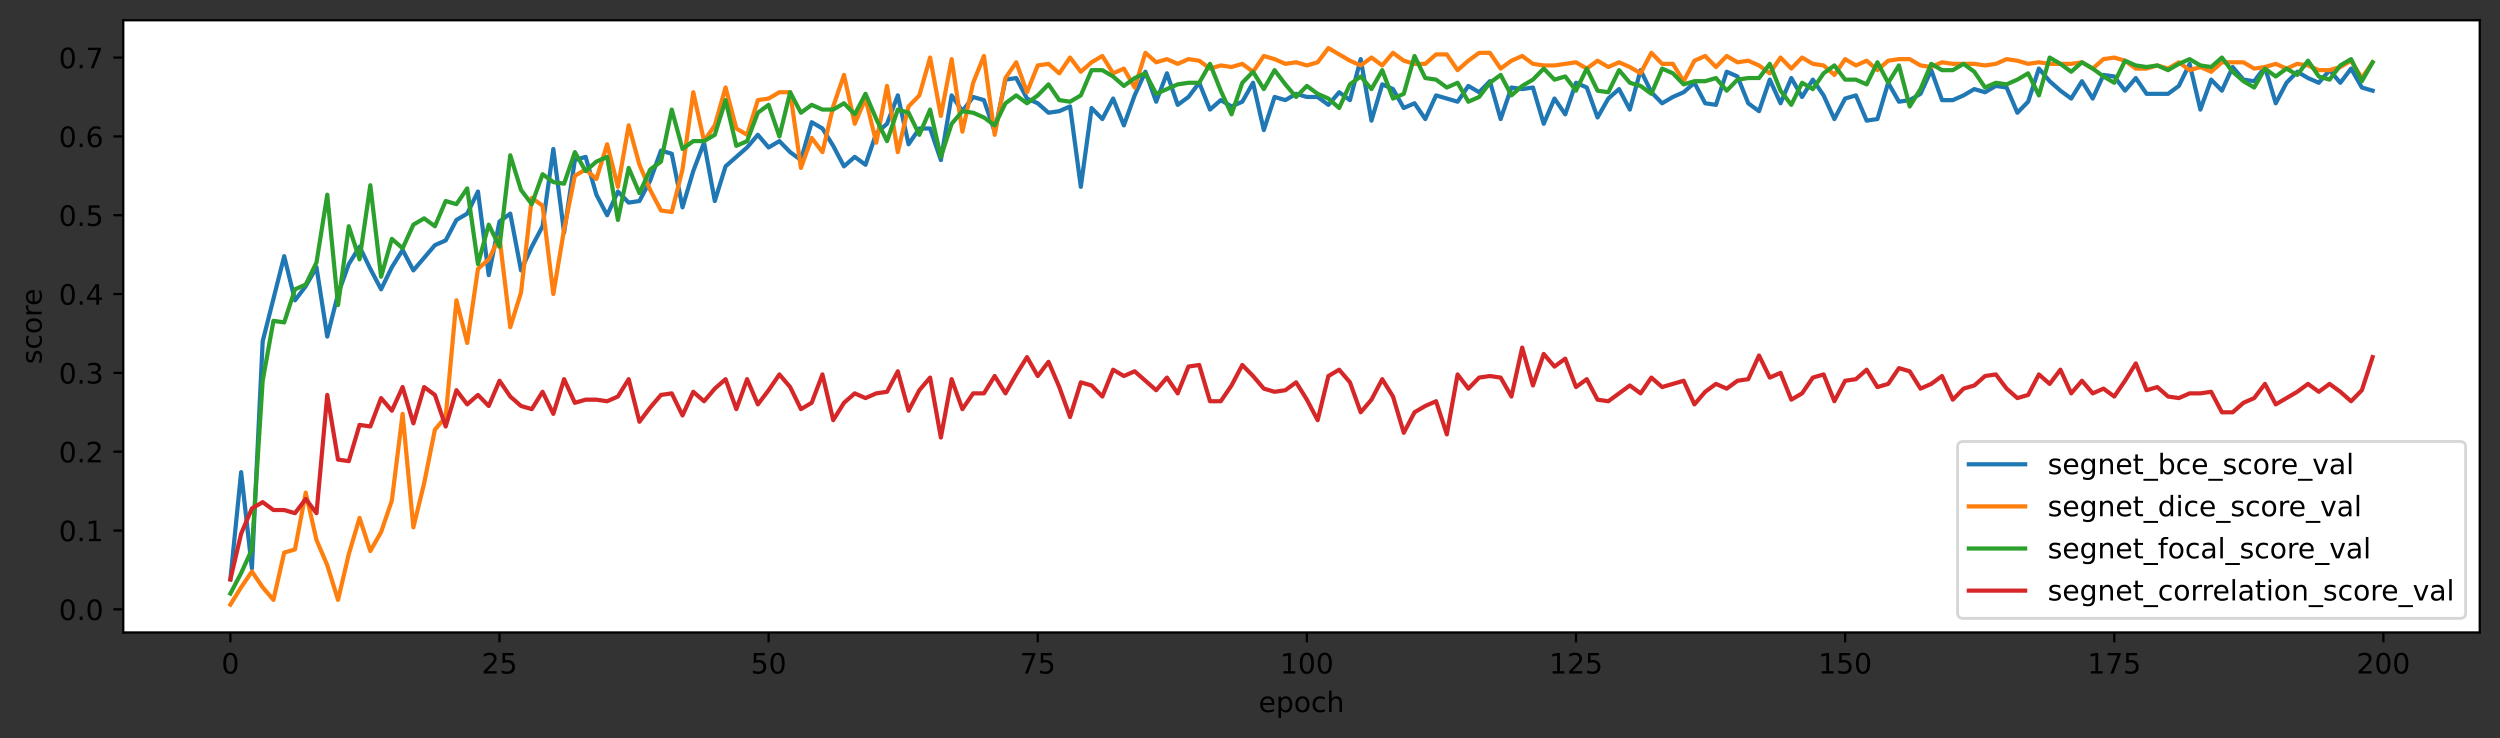<?xml version="1.0" encoding="utf-8" standalone="no"?>
<!DOCTYPE svg PUBLIC "-//W3C//DTD SVG 1.1//EN"
  "http://www.w3.org/Graphics/SVG/1.1/DTD/svg11.dtd">
<!-- Created with matplotlib (https://matplotlib.org/) -->
<svg height="262.196pt" version="1.1" viewBox="0 0 887.981 262.196" width="887.981pt" xmlns="http://www.w3.org/2000/svg" xmlns:xlink="http://www.w3.org/1999/xlink">
 <rect x="0" y="0" width="887.981" height="262.196" fill="#333333" stroke="none"/>
 <defs>
  <style type="text/css">*{stroke-linecap:butt;stroke-linejoin:round;}</style>
 </defs>
 <g id="figure_1">
  <g id="patch_1">
   <path d="M 0 262.196 
L 887.981 262.196 
L 887.981 0 
L 0 0 
z
" style="fill:none;"/>
  </g>
  <g id="axes_1">
   <g id="patch_2">
    <path d="M 43.781 224.64 
L 880.781 224.64 
L 880.781 7.2 
L 43.781 7.2 
z
" style="fill:#ffffff;"/>
   </g>
   <g id="matplotlib.axis_1">
    <g id="xtick_1">
     <g id="line2d_1">
      <defs>
       <path d="M 0 0 
L 0 3.5 
" id="md6b34d2e48" style="stroke:#000000;stroke-width:0.8;"/>
      </defs>
      <g>
       <use style="stroke:#000000;stroke-width:0.8;" x="81.827" xlink:href="#md6b34d2e48" y="224.64"/>
      </g>
     </g>
     <g id="text_1">
      <!-- 0 -->
      <g transform="translate(78.645 239.238)scale(0.1 -0.1)">
       <defs>
        <path d="M 31.781 66.406 
Q 24.172 66.406 20.328 58.906 
Q 16.5 51.422 16.5 36.375 
Q 16.5 21.391 20.328 13.891 
Q 24.172 6.391 31.781 6.391 
Q 39.453 6.391 43.281 13.891 
Q 47.125 21.391 47.125 36.375 
Q 47.125 51.422 43.281 58.906 
Q 39.453 66.406 31.781 66.406 
z
M 31.781 74.219 
Q 44.047 74.219 50.516 64.516 
Q 56.984 54.828 56.984 36.375 
Q 56.984 17.969 50.516 8.266 
Q 44.047 -1.422 31.781 -1.422 
Q 19.531 -1.422 13.062 8.266 
Q 6.594 17.969 6.594 36.375 
Q 6.594 54.828 13.062 64.516 
Q 19.531 74.219 31.781 74.219 
z
" id="DejaVuSans-48"/>
       </defs>
       <use xlink:href="#DejaVuSans-48"/>
      </g>
     </g>
    </g>
    <g id="xtick_2">
     <g id="line2d_2">
      <g>
       <use style="stroke:#000000;stroke-width:0.8;" x="177.418" xlink:href="#md6b34d2e48" y="224.64"/>
      </g>
     </g>
     <g id="text_2">
      <!-- 25 -->
      <g transform="translate(171.056 239.238)scale(0.1 -0.1)">
       <defs>
        <path d="M 19.188 8.297 
L 53.609 8.297 
L 53.609 0 
L 7.328 0 
L 7.328 8.297 
Q 12.938 14.109 22.625 23.891 
Q 32.328 33.688 34.812 36.531 
Q 39.547 41.844 41.422 45.531 
Q 43.312 49.219 43.312 52.781 
Q 43.312 58.594 39.234 62.25 
Q 35.156 65.922 28.609 65.922 
Q 23.969 65.922 18.812 64.312 
Q 13.672 62.703 7.812 59.422 
L 7.812 69.391 
Q 13.766 71.781 18.938 73 
Q 24.125 74.219 28.422 74.219 
Q 39.75 74.219 46.484 68.547 
Q 53.219 62.891 53.219 53.422 
Q 53.219 48.922 51.531 44.891 
Q 49.859 40.875 45.406 35.406 
Q 44.188 33.984 37.641 27.219 
Q 31.109 20.453 19.188 8.297 
z
" id="DejaVuSans-50"/>
        <path d="M 10.797 72.906 
L 49.516 72.906 
L 49.516 64.594 
L 19.828 64.594 
L 19.828 46.734 
Q 21.969 47.469 24.109 47.828 
Q 26.266 48.188 28.422 48.188 
Q 40.625 48.188 47.75 41.5 
Q 54.891 34.812 54.891 23.391 
Q 54.891 11.625 47.562 5.094 
Q 40.234 -1.422 26.906 -1.422 
Q 22.312 -1.422 17.547 -0.641 
Q 12.797 0.141 7.719 1.703 
L 7.719 11.625 
Q 12.109 9.234 16.797 8.062 
Q 21.484 6.891 26.703 6.891 
Q 35.156 6.891 40.078 11.328 
Q 45.016 15.766 45.016 23.391 
Q 45.016 31 40.078 35.438 
Q 35.156 39.891 26.703 39.891 
Q 22.75 39.891 18.812 39.016 
Q 14.891 38.141 10.797 36.281 
z
" id="DejaVuSans-53"/>
       </defs>
       <use xlink:href="#DejaVuSans-50"/>
       <use x="63.623" xlink:href="#DejaVuSans-53"/>
      </g>
     </g>
    </g>
    <g id="xtick_3">
     <g id="line2d_3">
      <g>
       <use style="stroke:#000000;stroke-width:0.8;" x="273.01" xlink:href="#md6b34d2e48" y="224.64"/>
      </g>
     </g>
     <g id="text_3">
      <!-- 50 -->
      <g transform="translate(266.647 239.238)scale(0.1 -0.1)">
       <use xlink:href="#DejaVuSans-53"/>
       <use x="63.623" xlink:href="#DejaVuSans-48"/>
      </g>
     </g>
    </g>
    <g id="xtick_4">
     <g id="line2d_4">
      <g>
       <use style="stroke:#000000;stroke-width:0.8;" x="368.601" xlink:href="#md6b34d2e48" y="224.64"/>
      </g>
     </g>
     <g id="text_4">
      <!-- 75 -->
      <g transform="translate(362.239 239.238)scale(0.1 -0.1)">
       <defs>
        <path d="M 8.203 72.906 
L 55.078 72.906 
L 55.078 68.703 
L 28.609 0 
L 18.312 0 
L 43.219 64.594 
L 8.203 64.594 
z
" id="DejaVuSans-55"/>
       </defs>
       <use xlink:href="#DejaVuSans-55"/>
       <use x="63.623" xlink:href="#DejaVuSans-53"/>
      </g>
     </g>
    </g>
    <g id="xtick_5">
     <g id="line2d_5">
      <g>
       <use style="stroke:#000000;stroke-width:0.8;" x="464.193" xlink:href="#md6b34d2e48" y="224.64"/>
      </g>
     </g>
     <g id="text_5">
      <!-- 100 -->
      <g transform="translate(454.649 239.238)scale(0.1 -0.1)">
       <defs>
        <path d="M 12.406 8.297 
L 28.516 8.297 
L 28.516 63.922 
L 10.984 60.406 
L 10.984 69.391 
L 28.422 72.906 
L 38.281 72.906 
L 38.281 8.297 
L 54.391 8.297 
L 54.391 0 
L 12.406 0 
z
" id="DejaVuSans-49"/>
       </defs>
       <use xlink:href="#DejaVuSans-49"/>
       <use x="63.623" xlink:href="#DejaVuSans-48"/>
       <use x="127.246" xlink:href="#DejaVuSans-48"/>
      </g>
     </g>
    </g>
    <g id="xtick_6">
     <g id="line2d_6">
      <g>
       <use style="stroke:#000000;stroke-width:0.8;" x="559.785" xlink:href="#md6b34d2e48" y="224.64"/>
      </g>
     </g>
     <g id="text_6">
      <!-- 125 -->
      <g transform="translate(550.241 239.238)scale(0.1 -0.1)">
       <use xlink:href="#DejaVuSans-49"/>
       <use x="63.623" xlink:href="#DejaVuSans-50"/>
       <use x="127.246" xlink:href="#DejaVuSans-53"/>
      </g>
     </g>
    </g>
    <g id="xtick_7">
     <g id="line2d_7">
      <g>
       <use style="stroke:#000000;stroke-width:0.8;" x="655.376" xlink:href="#md6b34d2e48" y="224.64"/>
      </g>
     </g>
     <g id="text_7">
      <!-- 150 -->
      <g transform="translate(645.833 239.238)scale(0.1 -0.1)">
       <use xlink:href="#DejaVuSans-49"/>
       <use x="63.623" xlink:href="#DejaVuSans-53"/>
       <use x="127.246" xlink:href="#DejaVuSans-48"/>
      </g>
     </g>
    </g>
    <g id="xtick_8">
     <g id="line2d_8">
      <g>
       <use style="stroke:#000000;stroke-width:0.8;" x="750.968" xlink:href="#md6b34d2e48" y="224.64"/>
      </g>
     </g>
     <g id="text_8">
      <!-- 175 -->
      <g transform="translate(741.424 239.238)scale(0.1 -0.1)">
       <use xlink:href="#DejaVuSans-49"/>
       <use x="63.623" xlink:href="#DejaVuSans-55"/>
       <use x="127.246" xlink:href="#DejaVuSans-53"/>
      </g>
     </g>
    </g>
    <g id="xtick_9">
     <g id="line2d_9">
      <g>
       <use style="stroke:#000000;stroke-width:0.8;" x="846.559" xlink:href="#md6b34d2e48" y="224.64"/>
      </g>
     </g>
     <g id="text_9">
      <!-- 200 -->
      <g transform="translate(837.016 239.238)scale(0.1 -0.1)">
       <use xlink:href="#DejaVuSans-50"/>
       <use x="63.623" xlink:href="#DejaVuSans-48"/>
       <use x="127.246" xlink:href="#DejaVuSans-48"/>
      </g>
     </g>
    </g>
    <g id="text_10">
     <!-- epoch -->
     <g transform="translate(447.053 252.917)scale(0.1 -0.1)">
      <defs>
       <path d="M 56.203 29.594 
L 56.203 25.203 
L 14.891 25.203 
Q 15.484 15.922 20.484 11.062 
Q 25.484 6.203 34.422 6.203 
Q 39.594 6.203 44.453 7.469 
Q 49.312 8.734 54.109 11.281 
L 54.109 2.781 
Q 49.266 0.734 44.188 -0.344 
Q 39.109 -1.422 33.891 -1.422 
Q 20.797 -1.422 13.156 6.188 
Q 5.516 13.812 5.516 26.812 
Q 5.516 40.234 12.766 48.109 
Q 20.016 56 32.328 56 
Q 43.359 56 49.781 48.891 
Q 56.203 41.797 56.203 29.594 
z
M 47.219 32.234 
Q 47.125 39.594 43.094 43.984 
Q 39.062 48.391 32.422 48.391 
Q 24.906 48.391 20.391 44.141 
Q 15.875 39.891 15.188 32.172 
z
" id="DejaVuSans-101"/>
       <path d="M 18.109 8.203 
L 18.109 -20.797 
L 9.078 -20.797 
L 9.078 54.688 
L 18.109 54.688 
L 18.109 46.391 
Q 20.953 51.266 25.266 53.625 
Q 29.594 56 35.594 56 
Q 45.562 56 51.781 48.094 
Q 58.016 40.188 58.016 27.297 
Q 58.016 14.406 51.781 6.484 
Q 45.562 -1.422 35.594 -1.422 
Q 29.594 -1.422 25.266 0.953 
Q 20.953 3.328 18.109 8.203 
z
M 48.688 27.297 
Q 48.688 37.203 44.609 42.844 
Q 40.531 48.484 33.406 48.484 
Q 26.266 48.484 22.188 42.844 
Q 18.109 37.203 18.109 27.297 
Q 18.109 17.391 22.188 11.75 
Q 26.266 6.109 33.406 6.109 
Q 40.531 6.109 44.609 11.75 
Q 48.688 17.391 48.688 27.297 
z
" id="DejaVuSans-112"/>
       <path d="M 30.609 48.391 
Q 23.391 48.391 19.188 42.75 
Q 14.984 37.109 14.984 27.297 
Q 14.984 17.484 19.156 11.844 
Q 23.344 6.203 30.609 6.203 
Q 37.797 6.203 41.984 11.859 
Q 46.188 17.531 46.188 27.297 
Q 46.188 37.016 41.984 42.703 
Q 37.797 48.391 30.609 48.391 
z
M 30.609 56 
Q 42.328 56 49.016 48.375 
Q 55.719 40.766 55.719 27.297 
Q 55.719 13.875 49.016 6.219 
Q 42.328 -1.422 30.609 -1.422 
Q 18.844 -1.422 12.172 6.219 
Q 5.516 13.875 5.516 27.297 
Q 5.516 40.766 12.172 48.375 
Q 18.844 56 30.609 56 
z
" id="DejaVuSans-111"/>
       <path d="M 48.781 52.594 
L 48.781 44.188 
Q 44.969 46.297 41.141 47.344 
Q 37.312 48.391 33.406 48.391 
Q 24.656 48.391 19.812 42.844 
Q 14.984 37.312 14.984 27.297 
Q 14.984 17.281 19.812 11.734 
Q 24.656 6.203 33.406 6.203 
Q 37.312 6.203 41.141 7.25 
Q 44.969 8.297 48.781 10.406 
L 48.781 2.094 
Q 45.016 0.344 40.984 -0.531 
Q 36.969 -1.422 32.422 -1.422 
Q 20.062 -1.422 12.781 6.344 
Q 5.516 14.109 5.516 27.297 
Q 5.516 40.672 12.859 48.328 
Q 20.219 56 33.016 56 
Q 37.156 56 41.109 55.141 
Q 45.062 54.297 48.781 52.594 
z
" id="DejaVuSans-99"/>
       <path d="M 54.891 33.016 
L 54.891 0 
L 45.906 0 
L 45.906 32.719 
Q 45.906 40.484 42.875 44.328 
Q 39.844 48.188 33.797 48.188 
Q 26.516 48.188 22.312 43.547 
Q 18.109 38.922 18.109 30.906 
L 18.109 0 
L 9.078 0 
L 9.078 75.984 
L 18.109 75.984 
L 18.109 46.188 
Q 21.344 51.125 25.703 53.562 
Q 30.078 56 35.797 56 
Q 45.219 56 50.047 50.172 
Q 54.891 44.344 54.891 33.016 
z
" id="DejaVuSans-104"/>
      </defs>
      <use xlink:href="#DejaVuSans-101"/>
      <use x="61.523" xlink:href="#DejaVuSans-112"/>
      <use x="125" xlink:href="#DejaVuSans-111"/>
      <use x="186.182" xlink:href="#DejaVuSans-99"/>
      <use x="241.162" xlink:href="#DejaVuSans-104"/>
     </g>
    </g>
   </g>
   <g id="matplotlib.axis_2">
    <g id="ytick_1">
     <g id="line2d_10">
      <defs>
       <path d="M 0 0 
L -3.5 0 
" id="m94ade7bf35" style="stroke:#000000;stroke-width:0.8;"/>
      </defs>
      <g>
       <use style="stroke:#000000;stroke-width:0.8;" x="43.781" xlink:href="#m94ade7bf35" y="216.436"/>
      </g>
     </g>
     <g id="text_11">
      <!-- 0.0 -->
      <g transform="translate(20.878 220.236)scale(0.1 -0.1)">
       <defs>
        <path d="M 10.688 12.406 
L 21 12.406 
L 21 0 
L 10.688 0 
z
" id="DejaVuSans-46"/>
       </defs>
       <use xlink:href="#DejaVuSans-48"/>
       <use x="63.623" xlink:href="#DejaVuSans-46"/>
       <use x="95.41" xlink:href="#DejaVuSans-48"/>
      </g>
     </g>
    </g>
    <g id="ytick_2">
     <g id="line2d_11">
      <g>
       <use style="stroke:#000000;stroke-width:0.8;" x="43.781" xlink:href="#m94ade7bf35" y="188.437"/>
      </g>
     </g>
     <g id="text_12">
      <!-- 0.1 -->
      <g transform="translate(20.878 192.237)scale(0.1 -0.1)">
       <use xlink:href="#DejaVuSans-48"/>
       <use x="63.623" xlink:href="#DejaVuSans-46"/>
       <use x="95.41" xlink:href="#DejaVuSans-49"/>
      </g>
     </g>
    </g>
    <g id="ytick_3">
     <g id="line2d_12">
      <g>
       <use style="stroke:#000000;stroke-width:0.8;" x="43.781" xlink:href="#m94ade7bf35" y="160.438"/>
      </g>
     </g>
     <g id="text_13">
      <!-- 0.2 -->
      <g transform="translate(20.878 164.238)scale(0.1 -0.1)">
       <use xlink:href="#DejaVuSans-48"/>
       <use x="63.623" xlink:href="#DejaVuSans-46"/>
       <use x="95.41" xlink:href="#DejaVuSans-50"/>
      </g>
     </g>
    </g>
    <g id="ytick_4">
     <g id="line2d_13">
      <g>
       <use style="stroke:#000000;stroke-width:0.8;" x="43.781" xlink:href="#m94ade7bf35" y="132.439"/>
      </g>
     </g>
     <g id="text_14">
      <!-- 0.3 -->
      <g transform="translate(20.878 136.239)scale(0.1 -0.1)">
       <defs>
        <path d="M 40.578 39.312 
Q 47.656 37.797 51.625 33 
Q 55.609 28.219 55.609 21.188 
Q 55.609 10.406 48.188 4.484 
Q 40.766 -1.422 27.094 -1.422 
Q 22.516 -1.422 17.656 -0.516 
Q 12.797 0.391 7.625 2.203 
L 7.625 11.719 
Q 11.719 9.328 16.594 8.109 
Q 21.484 6.891 26.812 6.891 
Q 36.078 6.891 40.938 10.547 
Q 45.797 14.203 45.797 21.188 
Q 45.797 27.641 41.281 31.266 
Q 36.766 34.906 28.719 34.906 
L 20.219 34.906 
L 20.219 43.016 
L 29.109 43.016 
Q 36.375 43.016 40.234 45.922 
Q 44.094 48.828 44.094 54.297 
Q 44.094 59.906 40.109 62.906 
Q 36.141 65.922 28.719 65.922 
Q 24.656 65.922 20.016 65.031 
Q 15.375 64.156 9.812 62.312 
L 9.812 71.094 
Q 15.438 72.656 20.344 73.438 
Q 25.25 74.219 29.594 74.219 
Q 40.828 74.219 47.359 69.109 
Q 53.906 64.016 53.906 55.328 
Q 53.906 49.266 50.438 45.094 
Q 46.969 40.922 40.578 39.312 
z
" id="DejaVuSans-51"/>
       </defs>
       <use xlink:href="#DejaVuSans-48"/>
       <use x="63.623" xlink:href="#DejaVuSans-46"/>
       <use x="95.41" xlink:href="#DejaVuSans-51"/>
      </g>
     </g>
    </g>
    <g id="ytick_5">
     <g id="line2d_14">
      <g>
       <use style="stroke:#000000;stroke-width:0.8;" x="43.781" xlink:href="#m94ade7bf35" y="104.44"/>
      </g>
     </g>
     <g id="text_15">
      <!-- 0.4 -->
      <g transform="translate(20.878 108.24)scale(0.1 -0.1)">
       <defs>
        <path d="M 37.797 64.312 
L 12.891 25.391 
L 37.797 25.391 
z
M 35.203 72.906 
L 47.609 72.906 
L 47.609 25.391 
L 58.016 25.391 
L 58.016 17.188 
L 47.609 17.188 
L 47.609 0 
L 37.797 0 
L 37.797 17.188 
L 4.891 17.188 
L 4.891 26.703 
z
" id="DejaVuSans-52"/>
       </defs>
       <use xlink:href="#DejaVuSans-48"/>
       <use x="63.623" xlink:href="#DejaVuSans-46"/>
       <use x="95.41" xlink:href="#DejaVuSans-52"/>
      </g>
     </g>
    </g>
    <g id="ytick_6">
     <g id="line2d_15">
      <g>
       <use style="stroke:#000000;stroke-width:0.8;" x="43.781" xlink:href="#m94ade7bf35" y="76.441"/>
      </g>
     </g>
     <g id="text_16">
      <!-- 0.5 -->
      <g transform="translate(20.878 80.241)scale(0.1 -0.1)">
       <use xlink:href="#DejaVuSans-48"/>
       <use x="63.623" xlink:href="#DejaVuSans-46"/>
       <use x="95.41" xlink:href="#DejaVuSans-53"/>
      </g>
     </g>
    </g>
    <g id="ytick_7">
     <g id="line2d_16">
      <g>
       <use style="stroke:#000000;stroke-width:0.8;" x="43.781" xlink:href="#m94ade7bf35" y="48.442"/>
      </g>
     </g>
     <g id="text_17">
      <!-- 0.6 -->
      <g transform="translate(20.878 52.242)scale(0.1 -0.1)">
       <defs>
        <path d="M 33.016 40.375 
Q 26.375 40.375 22.484 35.828 
Q 18.609 31.297 18.609 23.391 
Q 18.609 15.531 22.484 10.953 
Q 26.375 6.391 33.016 6.391 
Q 39.656 6.391 43.531 10.953 
Q 47.406 15.531 47.406 23.391 
Q 47.406 31.297 43.531 35.828 
Q 39.656 40.375 33.016 40.375 
z
M 52.594 71.297 
L 52.594 62.312 
Q 48.875 64.062 45.094 64.984 
Q 41.312 65.922 37.594 65.922 
Q 27.828 65.922 22.672 59.328 
Q 17.531 52.734 16.797 39.406 
Q 19.672 43.656 24.016 45.922 
Q 28.375 48.188 33.594 48.188 
Q 44.578 48.188 50.953 41.516 
Q 57.328 34.859 57.328 23.391 
Q 57.328 12.156 50.688 5.359 
Q 44.047 -1.422 33.016 -1.422 
Q 20.359 -1.422 13.672 8.266 
Q 6.984 17.969 6.984 36.375 
Q 6.984 53.656 15.188 63.938 
Q 23.391 74.219 37.203 74.219 
Q 40.922 74.219 44.703 73.484 
Q 48.484 72.75 52.594 71.297 
z
" id="DejaVuSans-54"/>
       </defs>
       <use xlink:href="#DejaVuSans-48"/>
       <use x="63.623" xlink:href="#DejaVuSans-46"/>
       <use x="95.41" xlink:href="#DejaVuSans-54"/>
      </g>
     </g>
    </g>
    <g id="ytick_8">
     <g id="line2d_17">
      <g>
       <use style="stroke:#000000;stroke-width:0.8;" x="43.781" xlink:href="#m94ade7bf35" y="20.444"/>
      </g>
     </g>
     <g id="text_18">
      <!-- 0.7 -->
      <g transform="translate(20.878 24.243)scale(0.1 -0.1)">
       <use xlink:href="#DejaVuSans-48"/>
       <use x="63.623" xlink:href="#DejaVuSans-46"/>
       <use x="95.41" xlink:href="#DejaVuSans-55"/>
      </g>
     </g>
    </g>
    <g id="text_19">
     <!-- score -->
     <g transform="translate(14.798 129.353)rotate(-90)scale(0.1 -0.1)">
      <defs>
       <path d="M 44.281 53.078 
L 44.281 44.578 
Q 40.484 46.531 36.375 47.5 
Q 32.281 48.484 27.875 48.484 
Q 21.188 48.484 17.844 46.438 
Q 14.5 44.391 14.5 40.281 
Q 14.5 37.156 16.891 35.375 
Q 19.281 33.594 26.516 31.984 
L 29.594 31.297 
Q 39.156 29.25 43.188 25.516 
Q 47.219 21.781 47.219 15.094 
Q 47.219 7.469 41.188 3.016 
Q 35.156 -1.422 24.609 -1.422 
Q 20.219 -1.422 15.453 -0.562 
Q 10.688 0.297 5.422 2 
L 5.422 11.281 
Q 10.406 8.688 15.234 7.391 
Q 20.062 6.109 24.812 6.109 
Q 31.156 6.109 34.562 8.281 
Q 37.984 10.453 37.984 14.406 
Q 37.984 18.062 35.516 20.016 
Q 33.062 21.969 24.703 23.781 
L 21.578 24.516 
Q 13.234 26.266 9.516 29.906 
Q 5.812 33.547 5.812 39.891 
Q 5.812 47.609 11.281 51.797 
Q 16.75 56 26.812 56 
Q 31.781 56 36.172 55.266 
Q 40.578 54.547 44.281 53.078 
z
" id="DejaVuSans-115"/>
       <path d="M 41.109 46.297 
Q 39.594 47.172 37.812 47.578 
Q 36.031 48 33.891 48 
Q 26.266 48 22.188 43.047 
Q 18.109 38.094 18.109 28.812 
L 18.109 0 
L 9.078 0 
L 9.078 54.688 
L 18.109 54.688 
L 18.109 46.188 
Q 20.953 51.172 25.484 53.578 
Q 30.031 56 36.531 56 
Q 37.453 56 38.578 55.875 
Q 39.703 55.766 41.062 55.516 
z
" id="DejaVuSans-114"/>
      </defs>
      <use xlink:href="#DejaVuSans-115"/>
      <use x="52.1" xlink:href="#DejaVuSans-99"/>
      <use x="107.08" xlink:href="#DejaVuSans-111"/>
      <use x="168.262" xlink:href="#DejaVuSans-114"/>
      <use x="207.125" xlink:href="#DejaVuSans-101"/>
     </g>
    </g>
   </g>
   <g id="line2d_18">
    <path clip-path="url(#pa077b0c68f)" d="M 81.827 205.797 
L 85.65 167.718 
L 89.474 201.877 
L 93.298 121.24 
L 100.945 91.001 
L 104.769 106.68 
L 108.592 101.641 
L 112.416 94.921 
L 116.24 119.56 
L 120.063 104.44 
L 123.887 93.801 
L 127.711 87.641 
L 131.534 95.481 
L 135.358 102.76 
L 139.182 94.921 
L 143.005 88.761 
L 146.829 96.041 
L 154.476 87.081 
L 158.3 85.401 
L 162.124 78.121 
L 165.947 75.881 
L 169.771 68.042 
L 173.595 97.721 
L 177.418 78.681 
L 181.242 75.881 
L 185.066 96.041 
L 188.889 87.641 
L 192.713 80.361 
L 196.537 52.922 
L 200.36 82.601 
L 204.184 56.842 
L 208.008 55.722 
L 211.831 69.162 
L 215.655 76.441 
L 219.479 68.042 
L 223.302 71.962 
L 227.126 71.402 
L 230.95 64.122 
L 234.773 53.482 
L 238.597 54.602 
L 242.421 73.642 
L 246.244 60.762 
L 250.068 50.682 
L 253.892 71.402 
L 257.715 59.082 
L 265.363 52.362 
L 269.186 47.883 
L 273.01 52.362 
L 276.834 50.122 
L 280.657 54.042 
L 284.481 56.842 
L 288.305 43.403 
L 292.128 45.643 
L 295.952 51.802 
L 299.776 59.082 
L 303.599 55.722 
L 307.423 58.522 
L 311.247 47.323 
L 315.07 43.963 
L 318.894 33.883 
L 322.718 51.242 
L 326.541 45.643 
L 330.365 45.643 
L 334.189 56.842 
L 338.012 33.883 
L 341.836 39.483 
L 345.66 34.443 
L 349.483 35.563 
L 353.307 46.763 
L 357.13 28.283 
L 360.954 27.723 
L 364.778 35.003 
L 368.601 36.683 
L 372.425 40.043 
L 376.249 39.483 
L 380.072 37.803 
L 383.896 66.362 
L 387.72 38.363 
L 391.543 42.283 
L 395.367 35.003 
L 399.191 44.523 
L 403.014 33.883 
L 406.838 25.483 
L 410.662 36.123 
L 414.485 26.043 
L 418.309 37.243 
L 422.133 34.443 
L 425.956 29.403 
L 429.78 38.923 
L 433.604 35.563 
L 437.427 37.803 
L 441.251 36.123 
L 445.075 29.403 
L 448.898 46.203 
L 452.722 34.443 
L 456.546 35.563 
L 460.369 33.323 
L 464.193 34.443 
L 468.017 34.443 
L 471.84 37.243 
L 475.664 32.763 
L 479.488 35.563 
L 483.311 21.003 
L 487.135 42.843 
L 490.959 29.963 
L 494.782 31.643 
L 498.606 38.363 
L 502.43 36.683 
L 506.253 42.283 
L 510.077 33.883 
L 517.724 36.123 
L 521.548 30.523 
L 525.372 32.763 
L 529.195 28.843 
L 533.019 42.283 
L 536.843 31.083 
L 540.666 31.643 
L 544.49 31.083 
L 548.314 43.963 
L 552.137 35.003 
L 555.961 40.603 
L 559.785 29.403 
L 563.608 31.083 
L 567.432 41.723 
L 571.256 35.003 
L 575.079 31.643 
L 578.903 38.923 
L 582.727 24.923 
L 586.55 32.763 
L 590.374 36.683 
L 594.198 34.443 
L 598.021 32.763 
L 601.845 29.403 
L 605.669 36.683 
L 609.492 37.243 
L 613.316 25.483 
L 617.14 27.163 
L 620.963 36.683 
L 624.787 39.483 
L 628.611 28.283 
L 632.434 36.683 
L 636.258 27.723 
L 640.082 34.443 
L 643.905 28.283 
L 647.729 33.883 
L 651.553 42.283 
L 655.376 35.003 
L 659.2 33.883 
L 663.024 42.843 
L 666.847 42.283 
L 670.671 29.403 
L 674.495 36.123 
L 678.318 35.563 
L 682.142 33.323 
L 685.966 24.923 
L 689.789 35.563 
L 693.613 35.563 
L 697.437 33.883 
L 701.26 31.643 
L 705.084 32.763 
L 708.908 30.523 
L 712.731 31.083 
L 716.555 40.043 
L 720.379 36.123 
L 724.202 24.363 
L 728.026 28.843 
L 731.85 32.203 
L 735.673 35.003 
L 739.497 28.843 
L 743.321 35.003 
L 747.144 26.603 
L 750.968 27.163 
L 754.792 32.203 
L 758.615 27.723 
L 762.439 33.323 
L 770.086 33.323 
L 773.91 30.523 
L 777.734 22.683 
L 781.557 38.923 
L 785.381 28.283 
L 789.205 32.203 
L 793.028 23.803 
L 796.852 28.283 
L 800.675 28.843 
L 804.499 23.803 
L 808.323 36.683 
L 812.146 29.403 
L 815.97 25.483 
L 819.794 27.723 
L 823.617 29.403 
L 827.441 24.923 
L 831.265 29.403 
L 835.088 24.363 
L 838.912 31.083 
L 842.736 32.203 
L 842.736 32.203 
" style="fill:none;stroke:#1f77b4;stroke-linecap:square;stroke-width:1.5;"/>
   </g>
   <g id="line2d_19">
    <path clip-path="url(#pa077b0c68f)" d="M 81.827 214.756 
L 85.65 208.597 
L 89.474 202.997 
L 93.298 208.597 
L 97.121 213.076 
L 100.945 196.277 
L 104.769 195.157 
L 108.592 174.998 
L 112.416 191.797 
L 116.24 200.757 
L 120.063 213.076 
L 123.887 196.837 
L 127.711 183.957 
L 131.534 195.717 
L 135.358 188.997 
L 139.182 177.798 
L 143.005 146.999 
L 146.829 187.317 
L 150.653 171.638 
L 154.476 152.599 
L 158.3 148.119 
L 162.124 106.68 
L 165.947 121.8 
L 169.771 95.481 
L 173.595 92.121 
L 177.418 84.281 
L 181.242 116.2 
L 185.066 103.88 
L 188.889 70.282 
L 192.713 73.082 
L 196.537 104.44 
L 200.36 81.481 
L 204.184 62.442 
L 208.008 60.202 
L 211.831 63.562 
L 215.655 51.242 
L 219.479 66.362 
L 223.302 44.523 
L 227.126 58.522 
L 230.95 67.482 
L 234.773 74.762 
L 238.597 75.321 
L 242.421 60.202 
L 246.244 32.763 
L 250.068 50.122 
L 253.892 44.523 
L 257.715 31.083 
L 261.539 45.643 
L 265.363 47.882 
L 269.186 35.563 
L 273.01 35.003 
L 276.834 32.763 
L 280.657 32.763 
L 284.481 59.642 
L 288.305 49.002 
L 292.128 54.042 
L 295.952 37.803 
L 299.776 26.603 
L 303.599 43.963 
L 307.423 35.003 
L 311.247 50.682 
L 315.07 30.523 
L 318.894 54.042 
L 322.718 37.803 
L 326.541 33.883 
L 330.365 20.444 
L 334.189 41.163 
L 338.012 21.003 
L 341.836 46.763 
L 345.66 29.403 
L 349.483 19.884 
L 353.307 47.883 
L 357.13 27.723 
L 360.954 22.123 
L 364.778 32.763 
L 368.601 23.243 
L 372.425 22.683 
L 376.249 26.043 
L 380.072 20.444 
L 383.896 25.483 
L 387.72 22.123 
L 391.543 19.884 
L 395.367 26.043 
L 399.191 24.363 
L 403.014 31.083 
L 406.838 18.764 
L 410.662 22.123 
L 414.485 21.003 
L 418.309 22.683 
L 422.133 21.003 
L 425.956 21.563 
L 429.78 24.363 
L 433.604 23.243 
L 437.427 23.803 
L 441.251 22.683 
L 445.075 25.483 
L 448.898 19.884 
L 452.722 21.003 
L 456.546 22.683 
L 460.369 22.123 
L 464.193 23.243 
L 468.017 22.123 
L 471.84 17.084 
L 479.488 21.563 
L 483.311 23.243 
L 487.135 20.444 
L 490.959 23.243 
L 494.782 18.764 
L 498.606 21.563 
L 502.43 22.683 
L 506.253 22.683 
L 510.077 19.324 
L 513.901 19.324 
L 517.724 24.923 
L 521.548 21.563 
L 525.372 18.764 
L 529.195 18.764 
L 533.019 24.363 
L 536.843 21.563 
L 540.666 19.884 
L 544.49 22.683 
L 548.314 23.243 
L 552.137 23.243 
L 559.785 22.123 
L 563.608 24.363 
L 567.432 21.563 
L 571.256 23.803 
L 575.079 22.123 
L 578.903 23.803 
L 582.727 26.043 
L 586.55 18.764 
L 590.374 22.683 
L 594.198 22.683 
L 598.021 28.843 
L 601.845 21.563 
L 605.669 19.884 
L 609.492 23.803 
L 613.316 19.884 
L 617.14 22.123 
L 620.963 21.563 
L 624.787 23.243 
L 628.611 26.043 
L 632.434 20.444 
L 636.258 24.363 
L 640.082 20.444 
L 643.905 22.683 
L 647.729 23.243 
L 651.553 26.603 
L 655.376 21.003 
L 659.2 23.243 
L 663.024 21.563 
L 666.847 24.923 
L 670.671 21.563 
L 674.495 21.003 
L 678.318 21.003 
L 682.142 23.243 
L 685.966 23.803 
L 689.789 22.123 
L 693.613 22.683 
L 701.26 22.683 
L 705.084 23.243 
L 708.908 22.683 
L 712.731 21.003 
L 716.555 21.563 
L 720.379 22.683 
L 724.202 22.123 
L 728.026 22.683 
L 735.673 22.683 
L 739.497 22.123 
L 743.321 24.363 
L 747.144 21.003 
L 750.968 20.444 
L 754.792 21.563 
L 758.615 24.363 
L 762.439 24.363 
L 766.263 23.243 
L 770.086 24.363 
L 773.91 22.123 
L 777.734 24.923 
L 781.557 23.803 
L 785.381 25.483 
L 789.205 22.123 
L 796.852 22.123 
L 800.675 24.363 
L 804.499 23.803 
L 808.323 22.683 
L 812.146 24.363 
L 815.97 22.683 
L 819.794 23.243 
L 823.617 24.923 
L 827.441 24.923 
L 831.265 23.803 
L 835.088 21.563 
L 838.912 27.723 
L 842.736 22.123 
L 842.736 22.123 
" style="fill:none;stroke:#ff7f0e;stroke-linecap:square;stroke-width:1.5;"/>
   </g>
   <g id="line2d_20">
    <path clip-path="url(#pa077b0c68f)" d="M 81.827 210.837 
L 85.65 203.557 
L 89.474 195.157 
L 93.298 135.239 
L 97.121 113.96 
L 100.945 114.52 
L 104.769 102.76 
L 108.592 101.081 
L 112.416 93.241 
L 116.24 69.162 
L 120.063 108.36 
L 123.887 80.361 
L 127.711 92.121 
L 131.534 65.802 
L 135.358 98.281 
L 139.182 84.841 
L 143.005 88.201 
L 146.829 79.801 
L 150.653 77.561 
L 154.476 80.361 
L 158.3 71.402 
L 162.124 72.522 
L 165.947 66.922 
L 169.771 93.801 
L 173.595 79.801 
L 177.418 87.641 
L 181.242 55.162 
L 185.066 67.482 
L 188.889 72.522 
L 192.713 61.882 
L 196.537 64.682 
L 200.36 65.242 
L 204.184 54.042 
L 208.008 60.762 
L 211.831 57.402 
L 215.655 55.722 
L 219.479 78.121 
L 223.302 59.642 
L 227.126 68.602 
L 230.95 60.202 
L 234.773 57.402 
L 238.597 38.923 
L 242.421 52.922 
L 246.244 50.122 
L 250.068 50.122 
L 253.892 47.882 
L 257.715 35.563 
L 261.539 51.802 
L 265.363 50.122 
L 269.186 40.043 
L 273.01 37.243 
L 276.834 48.442 
L 280.657 32.763 
L 284.481 40.043 
L 288.305 37.243 
L 292.128 38.923 
L 295.952 38.923 
L 299.776 36.683 
L 303.599 40.603 
L 307.423 33.323 
L 311.247 42.283 
L 315.07 50.122 
L 318.894 38.923 
L 322.718 40.043 
L 326.541 47.883 
L 330.365 38.923 
L 334.189 55.722 
L 338.012 43.963 
L 341.836 39.483 
L 345.66 40.043 
L 349.483 41.723 
L 353.307 44.523 
L 357.13 36.683 
L 360.954 33.883 
L 364.778 36.683 
L 368.601 33.883 
L 372.425 29.963 
L 376.249 35.563 
L 380.072 36.123 
L 383.896 33.883 
L 387.72 24.923 
L 391.543 24.923 
L 395.367 27.163 
L 399.191 30.523 
L 403.014 27.723 
L 406.838 26.043 
L 410.662 33.323 
L 418.309 29.963 
L 422.133 29.403 
L 425.956 29.403 
L 429.78 22.683 
L 433.604 32.203 
L 437.427 40.603 
L 441.251 29.403 
L 445.075 25.483 
L 448.898 31.643 
L 452.722 24.923 
L 456.546 29.963 
L 460.369 34.443 
L 464.193 30.523 
L 468.017 33.323 
L 471.84 35.003 
L 475.664 38.363 
L 479.488 29.963 
L 483.311 27.163 
L 487.135 31.643 
L 490.959 24.923 
L 494.782 35.003 
L 498.606 33.323 
L 502.43 19.884 
L 506.253 27.723 
L 510.077 28.283 
L 513.901 31.083 
L 517.724 29.403 
L 521.548 36.123 
L 525.372 34.443 
L 529.195 29.403 
L 533.019 26.603 
L 536.843 33.883 
L 540.666 30.523 
L 544.49 28.283 
L 548.314 24.363 
L 552.137 28.283 
L 555.961 27.163 
L 559.785 32.203 
L 563.608 24.363 
L 567.432 32.203 
L 571.256 32.763 
L 575.079 24.923 
L 578.903 29.403 
L 582.727 30.523 
L 586.55 33.323 
L 590.374 24.363 
L 594.198 26.043 
L 598.021 29.963 
L 601.845 28.843 
L 605.669 28.843 
L 609.492 27.723 
L 613.316 32.203 
L 617.14 28.283 
L 620.963 27.723 
L 624.787 27.723 
L 628.611 22.683 
L 632.434 32.203 
L 636.258 37.243 
L 640.082 29.403 
L 643.905 31.643 
L 647.729 26.043 
L 651.553 23.243 
L 655.376 28.283 
L 659.2 28.283 
L 663.024 29.963 
L 666.847 22.123 
L 670.671 29.403 
L 674.495 23.243 
L 678.318 37.803 
L 682.142 31.643 
L 685.966 22.683 
L 689.789 24.923 
L 693.613 24.923 
L 697.437 22.683 
L 701.26 25.483 
L 705.084 31.083 
L 708.908 29.403 
L 712.731 29.963 
L 716.555 28.283 
L 720.379 26.043 
L 724.202 33.883 
L 728.026 20.444 
L 731.85 22.683 
L 735.673 25.483 
L 739.497 22.123 
L 743.321 24.363 
L 747.144 27.163 
L 750.968 29.403 
L 754.792 21.563 
L 758.615 23.243 
L 762.439 23.803 
L 766.263 23.243 
L 770.086 24.923 
L 773.91 22.683 
L 777.734 21.003 
L 781.557 23.243 
L 785.381 23.803 
L 789.205 20.444 
L 793.028 25.483 
L 796.852 28.843 
L 800.675 31.083 
L 804.499 24.363 
L 808.323 27.163 
L 812.146 24.363 
L 815.97 26.603 
L 819.794 21.563 
L 823.617 27.163 
L 827.441 28.283 
L 831.265 23.243 
L 835.088 21.003 
L 838.912 28.843 
L 842.736 22.123 
L 842.736 22.123 
" style="fill:none;stroke:#2ca02c;stroke-linecap:square;stroke-width:1.5;"/>
   </g>
   <g id="line2d_21">
    <path clip-path="url(#pa077b0c68f)" d="M 81.827 205.797 
L 85.65 189.557 
L 89.474 180.598 
L 93.298 178.358 
L 97.121 181.158 
L 100.945 181.158 
L 104.769 182.278 
L 108.592 177.238 
L 112.416 182.278 
L 116.24 140.279 
L 120.063 163.238 
L 123.887 163.798 
L 127.711 150.919 
L 131.534 151.479 
L 135.358 141.399 
L 139.182 145.879 
L 143.005 137.479 
L 146.829 150.359 
L 150.653 137.479 
L 154.476 140.279 
L 158.3 151.479 
L 162.124 138.599 
L 165.947 143.639 
L 169.771 140.279 
L 173.595 144.199 
L 177.418 135.239 
L 181.242 140.839 
L 185.066 144.199 
L 188.889 145.319 
L 192.713 139.159 
L 196.537 146.999 
L 200.36 134.679 
L 204.184 143.079 
L 208.008 141.959 
L 211.831 141.959 
L 215.655 142.519 
L 219.479 140.839 
L 223.302 134.679 
L 227.126 149.799 
L 230.95 144.759 
L 234.773 140.279 
L 238.597 139.719 
L 242.421 147.559 
L 246.244 139.159 
L 250.068 142.519 
L 253.892 138.039 
L 257.715 134.679 
L 261.539 145.319 
L 265.363 134.679 
L 269.186 143.639 
L 273.01 138.599 
L 276.834 132.999 
L 280.657 137.479 
L 284.481 145.319 
L 288.305 143.079 
L 292.128 132.999 
L 295.952 149.239 
L 299.776 143.079 
L 303.599 139.719 
L 307.423 141.399 
L 311.247 139.719 
L 315.07 139.159 
L 318.894 131.879 
L 322.718 145.879 
L 326.541 138.599 
L 330.365 134.119 
L 334.189 155.399 
L 338.012 134.679 
L 341.836 145.319 
L 345.66 139.719 
L 349.483 139.719 
L 353.307 133.559 
L 357.13 139.719 
L 360.954 132.999 
L 364.778 126.84 
L 368.601 133.559 
L 372.425 128.52 
L 376.249 137.479 
L 380.072 148.119 
L 383.896 135.799 
L 387.72 136.919 
L 391.543 140.839 
L 395.367 131.319 
L 399.191 133.559 
L 403.014 131.879 
L 410.662 138.599 
L 414.485 134.119 
L 418.309 139.719 
L 422.133 130.199 
L 425.956 129.639 
L 429.78 142.519 
L 433.604 142.519 
L 437.427 136.919 
L 441.251 129.639 
L 445.075 133.559 
L 448.898 138.039 
L 452.722 139.159 
L 456.546 138.599 
L 460.369 135.799 
L 464.193 141.959 
L 468.017 149.239 
L 471.84 133.559 
L 475.664 131.319 
L 479.488 135.799 
L 483.311 146.439 
L 487.135 141.959 
L 490.959 134.679 
L 494.782 140.839 
L 498.606 153.719 
L 502.43 146.439 
L 506.253 144.199 
L 510.077 142.519 
L 513.901 154.279 
L 517.724 132.999 
L 521.548 138.039 
L 525.372 134.119 
L 529.195 133.559 
L 533.019 134.119 
L 536.843 140.839 
L 540.666 123.48 
L 544.49 136.919 
L 548.314 125.72 
L 552.137 130.199 
L 555.961 127.4 
L 559.785 137.479 
L 563.608 134.679 
L 567.432 141.959 
L 571.256 142.519 
L 578.903 136.919 
L 582.727 139.719 
L 586.55 134.119 
L 590.374 137.479 
L 598.021 135.239 
L 601.845 143.639 
L 605.669 139.159 
L 609.492 136.359 
L 613.316 138.039 
L 617.14 135.239 
L 620.963 134.679 
L 624.787 126.28 
L 628.611 134.119 
L 632.434 132.439 
L 636.258 141.959 
L 640.082 139.719 
L 643.905 134.119 
L 647.729 132.999 
L 651.553 142.519 
L 655.376 135.239 
L 659.2 134.679 
L 663.024 131.319 
L 666.847 137.479 
L 670.671 136.359 
L 674.495 130.759 
L 678.318 131.879 
L 682.142 138.039 
L 685.966 136.359 
L 689.789 133.559 
L 693.613 141.959 
L 697.437 138.039 
L 701.26 136.919 
L 705.084 133.559 
L 708.908 132.999 
L 712.731 138.039 
L 716.555 141.399 
L 720.379 140.279 
L 724.202 132.999 
L 728.026 136.359 
L 731.85 131.319 
L 735.673 139.719 
L 739.497 135.239 
L 743.321 139.719 
L 747.144 138.039 
L 750.968 140.839 
L 754.792 135.239 
L 758.615 129.08 
L 762.439 138.599 
L 766.263 137.479 
L 770.086 140.839 
L 773.91 141.399 
L 777.734 139.719 
L 781.557 139.719 
L 785.381 139.159 
L 789.205 146.439 
L 793.028 146.439 
L 796.852 143.079 
L 800.675 141.399 
L 804.499 136.359 
L 808.323 143.639 
L 815.97 139.159 
L 819.794 136.359 
L 823.617 139.159 
L 827.441 136.359 
L 831.265 139.159 
L 835.088 142.519 
L 838.912 138.599 
L 842.736 126.84 
L 842.736 126.84 
" style="fill:none;stroke:#d62728;stroke-linecap:square;stroke-width:1.5;"/>
   </g>
   <g id="patch_3">
    <path d="M 43.781 224.64 
L 43.781 7.2 
" style="fill:none;stroke:#000000;stroke-linecap:square;stroke-linejoin:miter;stroke-width:0.8;"/>
   </g>
   <g id="patch_4">
    <path d="M 880.781 224.64 
L 880.781 7.2 
" style="fill:none;stroke:#000000;stroke-linecap:square;stroke-linejoin:miter;stroke-width:0.8;"/>
   </g>
   <g id="patch_5">
    <path d="M 43.781 224.64 
L 880.781 224.64 
" style="fill:none;stroke:#000000;stroke-linecap:square;stroke-linejoin:miter;stroke-width:0.8;"/>
   </g>
   <g id="patch_6">
    <path d="M 43.781 7.2 
L 880.781 7.2 
" style="fill:none;stroke:#000000;stroke-linecap:square;stroke-linejoin:miter;stroke-width:0.8;"/>
   </g>
   <g id="legend_1">
    <g id="patch_7">
     <path d="M 697.316 219.64 
L 873.781 219.64 
Q 875.781 219.64 875.781 217.64 
L 875.781 158.815 
Q 875.781 156.815 873.781 156.815 
L 697.316 156.815 
Q 695.316 156.815 695.316 158.815 
L 695.316 217.64 
Q 695.316 219.64 697.316 219.64 
z
" style="fill:#ffffff;opacity:0.8;stroke:#cccccc;stroke-linejoin:miter;"/>
    </g>
    <g id="line2d_22">
     <path d="M 699.316 164.913 
L 719.316 164.913 
" style="fill:none;stroke:#1f77b4;stroke-linecap:square;stroke-width:1.5;"/>
    </g>
    <g id="line2d_23"/>
    <g id="text_20">
     <!-- segnet_bce_score_val -->
     <g transform="translate(727.316 168.413)scale(0.1 -0.1)">
      <defs>
       <path d="M 45.406 27.984 
Q 45.406 37.75 41.375 43.109 
Q 37.359 48.484 30.078 48.484 
Q 22.859 48.484 18.828 43.109 
Q 14.797 37.75 14.797 27.984 
Q 14.797 18.266 18.828 12.891 
Q 22.859 7.516 30.078 7.516 
Q 37.359 7.516 41.375 12.891 
Q 45.406 18.266 45.406 27.984 
z
M 54.391 6.781 
Q 54.391 -7.172 48.188 -13.984 
Q 42 -20.797 29.203 -20.797 
Q 24.469 -20.797 20.266 -20.094 
Q 16.062 -19.391 12.109 -17.922 
L 12.109 -9.188 
Q 16.062 -11.328 19.922 -12.344 
Q 23.781 -13.375 27.781 -13.375 
Q 36.625 -13.375 41.016 -8.766 
Q 45.406 -4.156 45.406 5.172 
L 45.406 9.625 
Q 42.625 4.781 38.281 2.391 
Q 33.938 0 27.875 0 
Q 17.828 0 11.672 7.656 
Q 5.516 15.328 5.516 27.984 
Q 5.516 40.672 11.672 48.328 
Q 17.828 56 27.875 56 
Q 33.938 56 38.281 53.609 
Q 42.625 51.219 45.406 46.391 
L 45.406 54.688 
L 54.391 54.688 
z
" id="DejaVuSans-103"/>
       <path d="M 54.891 33.016 
L 54.891 0 
L 45.906 0 
L 45.906 32.719 
Q 45.906 40.484 42.875 44.328 
Q 39.844 48.188 33.797 48.188 
Q 26.516 48.188 22.312 43.547 
Q 18.109 38.922 18.109 30.906 
L 18.109 0 
L 9.078 0 
L 9.078 54.688 
L 18.109 54.688 
L 18.109 46.188 
Q 21.344 51.125 25.703 53.562 
Q 30.078 56 35.797 56 
Q 45.219 56 50.047 50.172 
Q 54.891 44.344 54.891 33.016 
z
" id="DejaVuSans-110"/>
       <path d="M 18.312 70.219 
L 18.312 54.688 
L 36.812 54.688 
L 36.812 47.703 
L 18.312 47.703 
L 18.312 18.016 
Q 18.312 11.328 20.141 9.422 
Q 21.969 7.516 27.594 7.516 
L 36.812 7.516 
L 36.812 0 
L 27.594 0 
Q 17.188 0 13.234 3.875 
Q 9.281 7.766 9.281 18.016 
L 9.281 47.703 
L 2.688 47.703 
L 2.688 54.688 
L 9.281 54.688 
L 9.281 70.219 
z
" id="DejaVuSans-116"/>
       <path d="M 50.984 -16.609 
L 50.984 -23.578 
L -0.984 -23.578 
L -0.984 -16.609 
z
" id="DejaVuSans-95"/>
       <path d="M 48.688 27.297 
Q 48.688 37.203 44.609 42.844 
Q 40.531 48.484 33.406 48.484 
Q 26.266 48.484 22.188 42.844 
Q 18.109 37.203 18.109 27.297 
Q 18.109 17.391 22.188 11.75 
Q 26.266 6.109 33.406 6.109 
Q 40.531 6.109 44.609 11.75 
Q 48.688 17.391 48.688 27.297 
z
M 18.109 46.391 
Q 20.953 51.266 25.266 53.625 
Q 29.594 56 35.594 56 
Q 45.562 56 51.781 48.094 
Q 58.016 40.188 58.016 27.297 
Q 58.016 14.406 51.781 6.484 
Q 45.562 -1.422 35.594 -1.422 
Q 29.594 -1.422 25.266 0.953 
Q 20.953 3.328 18.109 8.203 
L 18.109 0 
L 9.078 0 
L 9.078 75.984 
L 18.109 75.984 
z
" id="DejaVuSans-98"/>
       <path d="M 2.984 54.688 
L 12.5 54.688 
L 29.594 8.797 
L 46.688 54.688 
L 56.203 54.688 
L 35.688 0 
L 23.484 0 
z
" id="DejaVuSans-118"/>
       <path d="M 34.281 27.484 
Q 23.391 27.484 19.188 25 
Q 14.984 22.516 14.984 16.5 
Q 14.984 11.719 18.141 8.906 
Q 21.297 6.109 26.703 6.109 
Q 34.188 6.109 38.703 11.406 
Q 43.219 16.703 43.219 25.484 
L 43.219 27.484 
z
M 52.203 31.203 
L 52.203 0 
L 43.219 0 
L 43.219 8.297 
Q 40.141 3.328 35.547 0.953 
Q 30.953 -1.422 24.312 -1.422 
Q 15.922 -1.422 10.953 3.297 
Q 6 8.016 6 15.922 
Q 6 25.141 12.172 29.828 
Q 18.359 34.516 30.609 34.516 
L 43.219 34.516 
L 43.219 35.406 
Q 43.219 41.609 39.141 45 
Q 35.062 48.391 27.688 48.391 
Q 23 48.391 18.547 47.266 
Q 14.109 46.141 10.016 43.891 
L 10.016 52.203 
Q 14.938 54.109 19.578 55.047 
Q 24.219 56 28.609 56 
Q 40.484 56 46.344 49.844 
Q 52.203 43.703 52.203 31.203 
z
" id="DejaVuSans-97"/>
       <path d="M 9.422 75.984 
L 18.406 75.984 
L 18.406 0 
L 9.422 0 
z
" id="DejaVuSans-108"/>
      </defs>
      <use xlink:href="#DejaVuSans-115"/>
      <use x="52.1" xlink:href="#DejaVuSans-101"/>
      <use x="113.623" xlink:href="#DejaVuSans-103"/>
      <use x="177.1" xlink:href="#DejaVuSans-110"/>
      <use x="240.479" xlink:href="#DejaVuSans-101"/>
      <use x="302.002" xlink:href="#DejaVuSans-116"/>
      <use x="341.211" xlink:href="#DejaVuSans-95"/>
      <use x="391.211" xlink:href="#DejaVuSans-98"/>
      <use x="454.688" xlink:href="#DejaVuSans-99"/>
      <use x="509.668" xlink:href="#DejaVuSans-101"/>
      <use x="571.191" xlink:href="#DejaVuSans-95"/>
      <use x="621.191" xlink:href="#DejaVuSans-115"/>
      <use x="673.291" xlink:href="#DejaVuSans-99"/>
      <use x="728.271" xlink:href="#DejaVuSans-111"/>
      <use x="789.453" xlink:href="#DejaVuSans-114"/>
      <use x="828.316" xlink:href="#DejaVuSans-101"/>
      <use x="889.84" xlink:href="#DejaVuSans-95"/>
      <use x="939.84" xlink:href="#DejaVuSans-118"/>
      <use x="999.02" xlink:href="#DejaVuSans-97"/>
      <use x="1060.299" xlink:href="#DejaVuSans-108"/>
     </g>
    </g>
    <g id="line2d_24">
     <path d="M 699.316 179.87 
L 719.316 179.87 
" style="fill:none;stroke:#ff7f0e;stroke-linecap:square;stroke-width:1.5;"/>
    </g>
    <g id="line2d_25"/>
    <g id="text_21">
     <!-- segnet_dice_score_val -->
     <g transform="translate(727.316 183.37)scale(0.1 -0.1)">
      <defs>
       <path d="M 45.406 46.391 
L 45.406 75.984 
L 54.391 75.984 
L 54.391 0 
L 45.406 0 
L 45.406 8.203 
Q 42.578 3.328 38.25 0.953 
Q 33.938 -1.422 27.875 -1.422 
Q 17.969 -1.422 11.734 6.484 
Q 5.516 14.406 5.516 27.297 
Q 5.516 40.188 11.734 48.094 
Q 17.969 56 27.875 56 
Q 33.938 56 38.25 53.625 
Q 42.578 51.266 45.406 46.391 
z
M 14.797 27.297 
Q 14.797 17.391 18.875 11.75 
Q 22.953 6.109 30.078 6.109 
Q 37.203 6.109 41.297 11.75 
Q 45.406 17.391 45.406 27.297 
Q 45.406 37.203 41.297 42.844 
Q 37.203 48.484 30.078 48.484 
Q 22.953 48.484 18.875 42.844 
Q 14.797 37.203 14.797 27.297 
z
" id="DejaVuSans-100"/>
       <path d="M 9.422 54.688 
L 18.406 54.688 
L 18.406 0 
L 9.422 0 
z
M 9.422 75.984 
L 18.406 75.984 
L 18.406 64.594 
L 9.422 64.594 
z
" id="DejaVuSans-105"/>
      </defs>
      <use xlink:href="#DejaVuSans-115"/>
      <use x="52.1" xlink:href="#DejaVuSans-101"/>
      <use x="113.623" xlink:href="#DejaVuSans-103"/>
      <use x="177.1" xlink:href="#DejaVuSans-110"/>
      <use x="240.479" xlink:href="#DejaVuSans-101"/>
      <use x="302.002" xlink:href="#DejaVuSans-116"/>
      <use x="341.211" xlink:href="#DejaVuSans-95"/>
      <use x="391.211" xlink:href="#DejaVuSans-100"/>
      <use x="454.688" xlink:href="#DejaVuSans-105"/>
      <use x="482.471" xlink:href="#DejaVuSans-99"/>
      <use x="537.451" xlink:href="#DejaVuSans-101"/>
      <use x="598.975" xlink:href="#DejaVuSans-95"/>
      <use x="648.975" xlink:href="#DejaVuSans-115"/>
      <use x="701.074" xlink:href="#DejaVuSans-99"/>
      <use x="756.055" xlink:href="#DejaVuSans-111"/>
      <use x="817.236" xlink:href="#DejaVuSans-114"/>
      <use x="856.1" xlink:href="#DejaVuSans-101"/>
      <use x="917.623" xlink:href="#DejaVuSans-95"/>
      <use x="967.623" xlink:href="#DejaVuSans-118"/>
      <use x="1026.803" xlink:href="#DejaVuSans-97"/>
      <use x="1088.082" xlink:href="#DejaVuSans-108"/>
     </g>
    </g>
    <g id="line2d_26">
     <path d="M 699.316 194.826 
L 719.316 194.826 
" style="fill:none;stroke:#2ca02c;stroke-linecap:square;stroke-width:1.5;"/>
    </g>
    <g id="line2d_27"/>
    <g id="text_22">
     <!-- segnet_focal_score_val -->
     <g transform="translate(727.316 198.326)scale(0.1 -0.1)">
      <defs>
       <path d="M 37.109 75.984 
L 37.109 68.5 
L 28.516 68.5 
Q 23.688 68.5 21.797 66.547 
Q 19.922 64.594 19.922 59.516 
L 19.922 54.688 
L 34.719 54.688 
L 34.719 47.703 
L 19.922 47.703 
L 19.922 0 
L 10.891 0 
L 10.891 47.703 
L 2.297 47.703 
L 2.297 54.688 
L 10.891 54.688 
L 10.891 58.5 
Q 10.891 67.625 15.141 71.797 
Q 19.391 75.984 28.609 75.984 
z
" id="DejaVuSans-102"/>
      </defs>
      <use xlink:href="#DejaVuSans-115"/>
      <use x="52.1" xlink:href="#DejaVuSans-101"/>
      <use x="113.623" xlink:href="#DejaVuSans-103"/>
      <use x="177.1" xlink:href="#DejaVuSans-110"/>
      <use x="240.479" xlink:href="#DejaVuSans-101"/>
      <use x="302.002" xlink:href="#DejaVuSans-116"/>
      <use x="341.211" xlink:href="#DejaVuSans-95"/>
      <use x="391.211" xlink:href="#DejaVuSans-102"/>
      <use x="426.416" xlink:href="#DejaVuSans-111"/>
      <use x="487.598" xlink:href="#DejaVuSans-99"/>
      <use x="542.578" xlink:href="#DejaVuSans-97"/>
      <use x="603.857" xlink:href="#DejaVuSans-108"/>
      <use x="631.641" xlink:href="#DejaVuSans-95"/>
      <use x="681.641" xlink:href="#DejaVuSans-115"/>
      <use x="733.74" xlink:href="#DejaVuSans-99"/>
      <use x="788.721" xlink:href="#DejaVuSans-111"/>
      <use x="849.902" xlink:href="#DejaVuSans-114"/>
      <use x="888.766" xlink:href="#DejaVuSans-101"/>
      <use x="950.289" xlink:href="#DejaVuSans-95"/>
      <use x="1000.289" xlink:href="#DejaVuSans-118"/>
      <use x="1059.469" xlink:href="#DejaVuSans-97"/>
      <use x="1120.748" xlink:href="#DejaVuSans-108"/>
     </g>
    </g>
    <g id="line2d_28">
     <path d="M 699.316 209.782 
L 719.316 209.782 
" style="fill:none;stroke:#d62728;stroke-linecap:square;stroke-width:1.5;"/>
    </g>
    <g id="line2d_29"/>
    <g id="text_23">
     <!-- segnet_correlation_score_val -->
     <g transform="translate(727.316 213.282)scale(0.1 -0.1)">
      <use xlink:href="#DejaVuSans-115"/>
      <use x="52.1" xlink:href="#DejaVuSans-101"/>
      <use x="113.623" xlink:href="#DejaVuSans-103"/>
      <use x="177.1" xlink:href="#DejaVuSans-110"/>
      <use x="240.479" xlink:href="#DejaVuSans-101"/>
      <use x="302.002" xlink:href="#DejaVuSans-116"/>
      <use x="341.211" xlink:href="#DejaVuSans-95"/>
      <use x="391.211" xlink:href="#DejaVuSans-99"/>
      <use x="446.191" xlink:href="#DejaVuSans-111"/>
      <use x="507.373" xlink:href="#DejaVuSans-114"/>
      <use x="546.736" xlink:href="#DejaVuSans-114"/>
      <use x="585.6" xlink:href="#DejaVuSans-101"/>
      <use x="647.123" xlink:href="#DejaVuSans-108"/>
      <use x="674.906" xlink:href="#DejaVuSans-97"/>
      <use x="736.186" xlink:href="#DejaVuSans-116"/>
      <use x="775.395" xlink:href="#DejaVuSans-105"/>
      <use x="803.178" xlink:href="#DejaVuSans-111"/>
      <use x="864.359" xlink:href="#DejaVuSans-110"/>
      <use x="927.738" xlink:href="#DejaVuSans-95"/>
      <use x="977.738" xlink:href="#DejaVuSans-115"/>
      <use x="1029.838" xlink:href="#DejaVuSans-99"/>
      <use x="1084.818" xlink:href="#DejaVuSans-111"/>
      <use x="1146" xlink:href="#DejaVuSans-114"/>
      <use x="1184.863" xlink:href="#DejaVuSans-101"/>
      <use x="1246.387" xlink:href="#DejaVuSans-95"/>
      <use x="1296.387" xlink:href="#DejaVuSans-118"/>
      <use x="1355.566" xlink:href="#DejaVuSans-97"/>
      <use x="1416.846" xlink:href="#DejaVuSans-108"/>
     </g>
    </g>
   </g>
  </g>
 </g>
 <defs>
  <clipPath id="pa077b0c68f">
   <rect height="217.44" width="837" x="43.781" y="7.2"/>
  </clipPath>
 </defs>
</svg>
